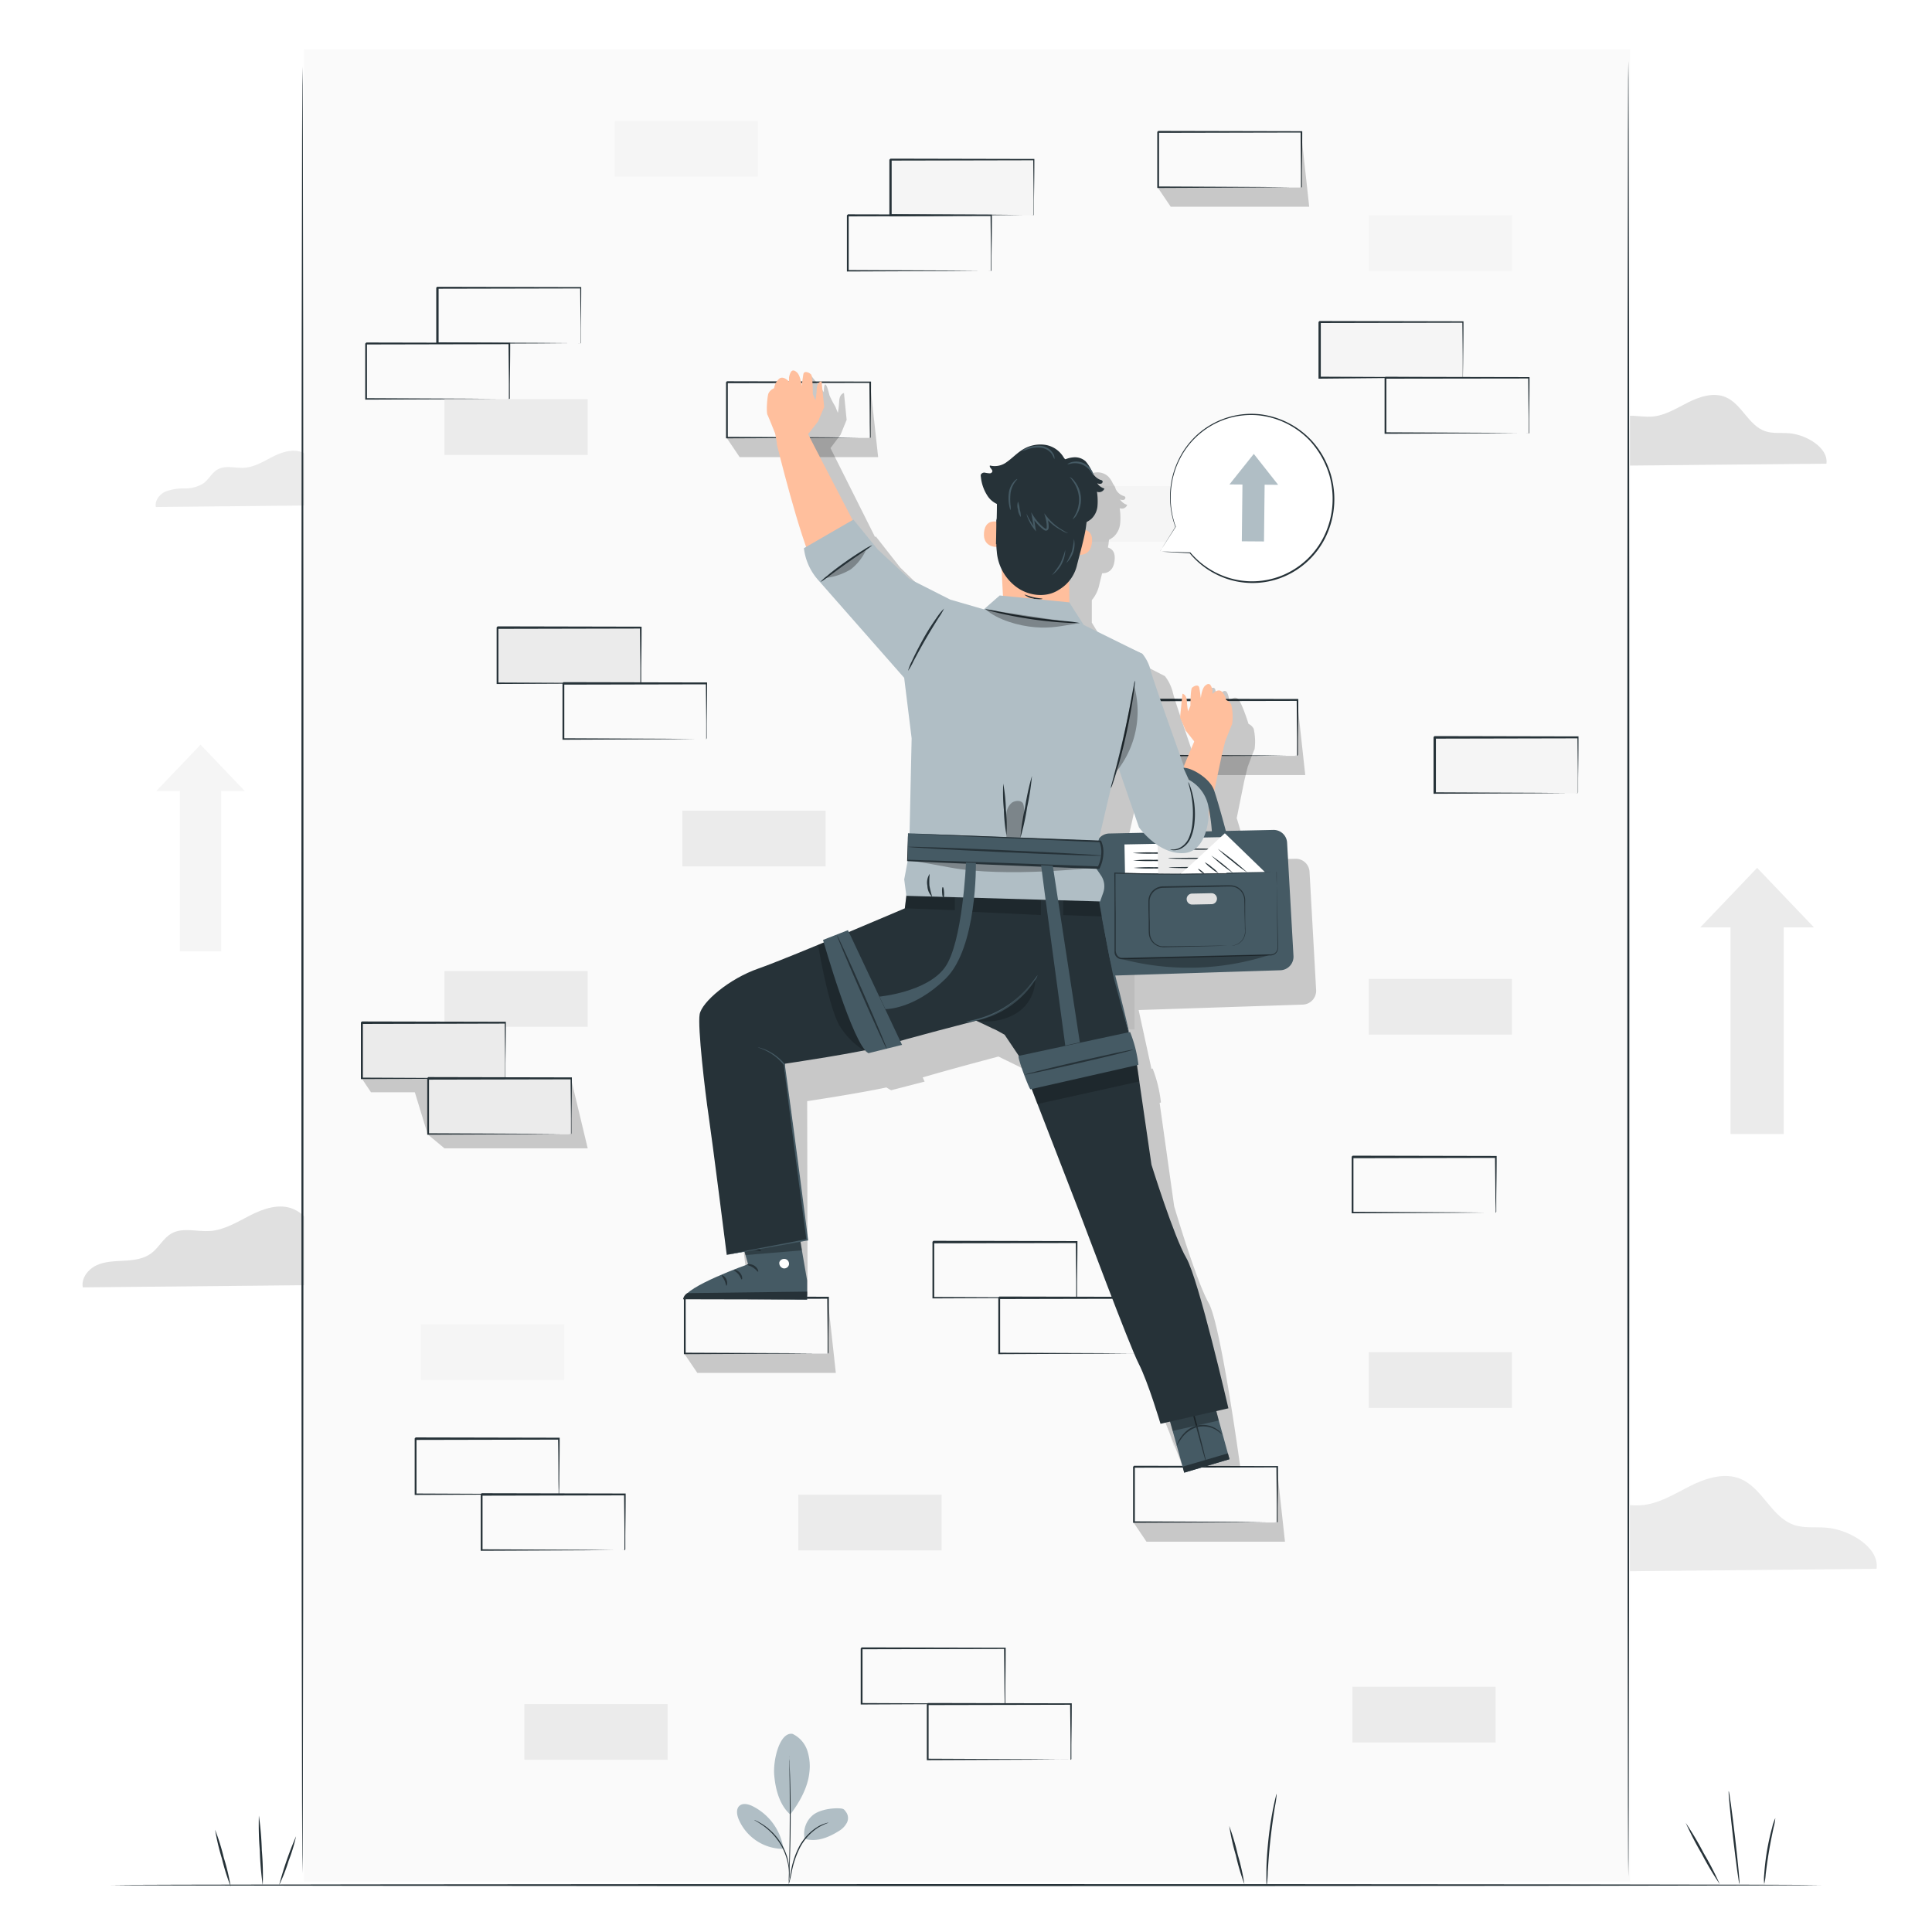 <svg class="animated" id="freepik_stories-business-challenge" xmlns="http://www.w3.org/2000/svg" viewBox="0 0 500 500" version="1.1" xmlns:xlink="http://www.w3.org/1999/xlink" xmlns:svgjs="http://svgjs.com/svgjs"><style>svg#freepik_stories-business-challenge:not(.animated) .animable {opacity: 0;}svg#freepik_stories-business-challenge.animated #freepik--Character--inject-353 {animation: 1s 1 forwards cubic-bezier(.36,-0.01,.5,1.38) slideUp;animation-delay: 0s;}            @keyframes slideUp {                0% {                    opacity: 0;                    transform: translateY(30px);                }                100% {                    opacity: 1;                    transform: inherit;                }            }        </style><g id="freepik--background-complete--inject-353" class="animable" style="transform-origin: 253.536px 254.598px;"><path d="M472.68,120c.57-4.13-5.26-7.53-9.65-7.88-2.09-.17-4.26.15-6.24-.54-4.29-1.5-6-7-10.19-8.8-3.12-1.32-6.73-.15-9.76,1.38s-6,3.45-9.42,3.66c-2.95.19-6.15-.9-8.73.54-1.92,1.07-2.93,3.29-4.7,4.59s-4,1.55-6.15,1.67-4.37.14-6.33,1-3.58,3-3.17,5.09Z" style="fill: rgb(224, 224, 224); transform-origin: 435.497px 111.458px;" id="elnin9vvvtq4j" class="animable"></path><path d="M485.66,406c.77-5.58-7.1-10.17-13-10.64-2.82-.23-5.75.2-8.42-.73-5.79-2-8.1-9.49-13.75-11.88-4.22-1.78-9.08-.19-13.17,1.87s-8.14,4.65-12.71,4.94c-4,.26-8.3-1.22-11.78.73-2.59,1.44-3.95,4.43-6.34,6.19s-5.39,2.09-8.29,2.25-5.91.19-8.55,1.4-4.83,4-4.28,6.86Z" style="fill: rgb(235, 235, 235); transform-origin: 435.499px 394.485px;" id="elfmcgjy98bkt" class="animable"></path><path d="M98.78,130.63c.45-3.25-4.14-5.92-7.58-6.2-1.64-.13-3.35.12-4.91-.42-3.37-1.18-4.72-5.53-8-6.92-2.46-1-5.29-.12-7.67,1.09s-4.74,2.71-7.41,2.88c-2.32.14-4.83-.71-6.86.42-1.51.84-2.3,2.58-3.7,3.61a8.83,8.83,0,0,1-4.83,1.31,13.67,13.67,0,0,0-5,.81c-1.53.71-2.81,2.33-2.49,4Z" style="fill: rgb(235, 235, 235); transform-origin: 69.546px 123.933px;" id="elmnx8c8n9hik" class="animable"></path><path d="M105.31,332.35c.64-4.67-5.94-8.51-10.89-8.91-2.36-.19-4.82.17-7-.61-4.85-1.69-6.78-7.94-11.51-9.94-3.53-1.49-7.6-.16-11,1.56s-6.81,3.9-10.64,4.14c-3.32.21-6.94-1-9.85.61-2.17,1.21-3.31,3.71-5.31,5.18s-4.51,1.75-6.94,1.89-4.94.15-7.15,1.17-4.05,3.35-3.59,5.73Z" style="fill: rgb(224, 224, 224); transform-origin: 63.356px 322.707px;" id="el0fms7luqtisq" class="animable"></path><rect x="447.86" y="237.4" width="13.76" height="56.08" style="fill: rgb(235, 235, 235); transform-origin: 454.74px 265.44px;" id="eltf816pkwi6" class="animable"></rect><polygon points="454.74 240.01 440.03 240.01 447.39 232.31 454.74 224.6 462.1 232.31 469.46 240.01 454.74 240.01" style="fill: rgb(235, 235, 235); transform-origin: 454.745px 232.305px;" id="ellxebqqyh7a" class="animable"></polygon><rect x="46.56" y="202.66" width="10.68" height="43.53" style="fill: rgb(245, 245, 245); transform-origin: 51.9px 224.425px;" id="elwbmpukpwhi" class="animable"></rect><polygon points="51.9 204.69 40.47 204.69 46.19 198.7 51.9 192.72 57.61 198.7 63.32 204.69 51.9 204.69" style="fill: rgb(245, 245, 245); transform-origin: 51.895px 198.705px;" id="elkn74c6mu9s" class="animable"></polygon></g><g id="freepik--Floor--inject-353" class="animable" style="transform-origin: 250px 487.86px;"><path d="M471.31,487.86c0,.14-99.09.26-221.3.26S28.69,488,28.69,487.86s99.07-.26,221.32-.26S471.31,487.71,471.31,487.86Z" style="fill: rgb(38, 50, 56); transform-origin: 250px 487.86px;" id="el105ea3iiz78q" class="animable"></path></g><g id="freepik--Wall--inject-353" class="animable" style="transform-origin: 249.915px 249.86px;"><rect x="78.7" y="12.77" width="343.13" height="474.18" style="fill: rgb(250, 250, 250); transform-origin: 250.265px 249.86px;" id="el68k1cs9ofga" class="animable"></rect><rect x="230.42" y="41.3" width="37.07" height="14.42" style="fill: rgb(245, 245, 245); transform-origin: 248.955px 48.51px;" id="elg3yfepxxfd" class="animable"></rect><path d="M267.5,55.72a1.67,1.67,0,0,1,0-.27c0-.2,0-.45,0-.76l0-2.88c0-2.51-.06-6.09-.1-10.51l.18.18-37.07.08c-.24.23.31-.32.25-.26h0v7.39c0,2.41,0,4.76,0,7l-.25-.25,26.51.12,7.74.07,2.09,0,.54,0h.2a5.47,5.47,0,0,1-.68,0l-2,0-7.68.07L230.42,56h-.25V48.71c0-1.21,0-2.43,0-3.67V41.32h0c0,.05.5-.5.27-.26l37.07.08h.18v.18c0,4.47-.08,8.08-.1,10.62l0,2.84c0,.3,0,.53,0,.73S267.5,55.73,267.5,55.72Z" style="fill: rgb(38, 50, 56); transform-origin: 248.93px 48.499px;" id="elaue19c6p8d" class="animable"></path><path d="M335.68,195.63s0-.09,0-.27,0-.45,0-.75l0-2.88c0-2.52-.06-6.1-.1-10.52l.18.18-37.07.08.26-.26h0v7.4c0,2.41,0,4.76,0,7l-.25-.25,26.5.12,7.74.07,2.09,0,.55,0h.19a5.47,5.47,0,0,1-.68,0l-2,0-7.69.07-26.67.11h-.25v-.25c0-2.25,0-4.6,0-7v-7.4h0l.26-.26,37.07.08h.19v.18c0,4.47-.07,8.08-.09,10.63,0,1.2,0,2.15,0,2.83,0,.3,0,.54,0,.73S335.69,195.64,335.68,195.63Z" style="fill: rgb(38, 50, 56); transform-origin: 317.24px 188.275px;" id="el8ic2dq1u4pe" class="animable"></path><g id="elb4s833xnx4a"><polygon points="298.61 195.63 301.96 200.59 337.8 200.59 335.68 181.21 335.68 195.63 298.61 195.63" style="opacity: 0.2; transform-origin: 318.205px 190.9px;" class="animable"></polygon></g><path d="M225.14,113.34s0-.1,0-.27,0-.45,0-.76l-.05-2.88c0-2.51-.05-6.09-.1-10.52l.18.19-37.07.08.26-.26h0v7.39q0,3.61,0,7l-.25-.25,26.5.12,7.74.07,2.09,0H225a.76.76,0,0,1,.19,0,5.47,5.47,0,0,1-.68,0l-2,0-7.69.07-26.67.12h-.25v-.25c0-2.26,0-4.6,0-7V98.94h0c-.06,0,.49-.5.26-.27l37.07.08h.19v.18c0,4.48-.07,8.09-.09,10.63l0,2.84c0,.29,0,.53,0,.72S225.15,113.35,225.14,113.34Z" style="fill: rgb(38, 50, 56); transform-origin: 206.658px 106.025px;" id="el7f9vc635fx5" class="animable"></path><g id="el150gfu90wlti"><polygon points="188.07 113.34 191.42 118.3 227.26 118.3 225.14 98.92 225.14 113.34 188.07 113.34" style="opacity: 0.2; transform-origin: 207.665px 108.61px;" class="animable"></polygon></g><path d="M336.7,48.54a1.52,1.52,0,0,1,0-.27c0-.2,0-.45,0-.76l0-2.88c0-2.51-.06-6.09-.1-10.51l.18.18-37.07.08c-.24.23.31-.32.25-.26h0v7.39c0,2.41,0,4.76,0,7l-.25-.25,26.51.12,7.74.07,2.09,0,.54,0h.2a5.47,5.47,0,0,1-.68,0l-2,0-7.68.07-26.68.12h-.25V41.53c0-1.21,0-2.43,0-3.67V34.14h0c-.05.05.5-.5.27-.26l37.07.08h.18v.18c0,4.47-.08,8.08-.1,10.62,0,1.21,0,2.15,0,2.84,0,.3,0,.54,0,.73S336.7,48.55,336.7,48.54Z" style="fill: rgb(38, 50, 56); transform-origin: 318.258px 41.23px;" id="eltccy3fxyok" class="animable"></path><g id="el7ogr3px82bx"><polygon points="299.62 48.54 302.98 53.5 338.82 53.5 336.7 34.12 336.7 48.54 299.62 48.54" style="opacity: 0.2; transform-origin: 319.22px 43.81px;" class="animable"></polygon></g><path d="M214.19,350.36a1.67,1.67,0,0,1,0-.27c0-.21,0-.45,0-.76,0-.7,0-1.66,0-2.88,0-2.52-.06-6.09-.1-10.52l.18.18-37.07.08c-.24.23.31-.32.25-.26h0v7.4q0,3.63,0,7l-.25-.25,26.51.11,7.74.07,2.09,0,.54,0,.2,0a5.47,5.47,0,0,1-.68,0l-2,0-7.68.07-26.68.12h-.25v-7.27c0-1.2,0-2.43,0-3.66v-3.74h0c0,.06.5-.49.27-.26l37.07.08h.18v.18c0,4.47-.08,8.09-.1,10.63l0,2.84c0,.29,0,.53,0,.72S214.19,350.36,214.19,350.36Z" style="fill: rgb(38, 50, 56); transform-origin: 195.75px 342.957px;" id="elw4trrol3f4g" class="animable"></path><g id="eljozo84fprw7"><polygon points="177.11 350.36 180.47 355.31 216.31 355.31 214.19 335.93 214.19 350.36 177.11 350.36" style="opacity: 0.2; transform-origin: 196.71px 345.62px;" class="animable"></polygon></g><path d="M131.7,103.31a1.39,1.39,0,0,1,0-.27c0-.2,0-.45,0-.76l0-2.87c0-2.52-.06-6.1-.1-10.52l.18.18-37.07.08c-.24.23.31-.32.26-.26h0v1.87c0,.62,0,1.25,0,1.86V96.3c0,2.41,0,4.76,0,7l-.25-.25,26.51.12,7.74.07,2.09,0,.54,0h.2a5.47,5.47,0,0,1-.68,0l-2,0-7.68.07-26.68.11h-.24v-.25c0-2.25,0-4.6,0-7V92.63c0-.61,0-1.24,0-1.86V88.9h0c0,.06.5-.49.27-.26l37.07.08h.18v.18c0,4.47-.07,8.08-.1,10.62l0,2.84c0,.3,0,.54,0,.73S131.71,103.32,131.7,103.31Z" style="fill: rgb(38, 50, 56); transform-origin: 113.28px 96.002px;" id="elvupw3lgdi1" class="animable"></path><path d="M150.24,88.89a.91.91,0,0,1,0-.27c0-.2,0-.45,0-.76,0-.7,0-1.66,0-2.88,0-2.51-.05-6.09-.09-10.51l.18.18-37.08.08.26-.26h0v7.39c0,2.41,0,4.75,0,7l-.25-.25,26.51.12,7.74.07,2.08,0H150l.2,0a5.77,5.77,0,0,1-.69,0l-2,0-7.68.07-26.68.12h-.25v-.25q0-3.39,0-7V74.49h0c-.06,0,.5-.5.26-.27l37.08.08h.18v.19c0,4.47-.08,8.08-.1,10.62,0,1.2,0,2.15,0,2.84,0,.29,0,.53,0,.72S150.24,88.9,150.24,88.89Z" style="fill: rgb(38, 50, 56); transform-origin: 131.658px 81.575px;" id="elumj1c9r40f8" class="animable"></path><rect x="115.03" y="103.31" width="37.07" height="14.42" style="fill: rgb(235, 235, 235); transform-origin: 133.565px 110.52px;" id="els27g1my6ej" class="animable"></rect><rect x="206.61" y="386.82" width="37.07" height="14.42" style="fill: rgb(235, 235, 235); transform-origin: 225.145px 394.03px;" id="el0ac4xk4vhpv5" class="animable"></rect><rect x="350" y="436.53" width="37.07" height="14.42" style="fill: rgb(235, 235, 235); transform-origin: 368.535px 443.74px;" id="elfh7s8drekpt" class="animable"></rect><rect x="135.7" y="441.01" width="37.07" height="14.42" style="fill: rgb(235, 235, 235); transform-origin: 154.235px 448.22px;" id="el1kzxlh4mhtv" class="animable"></rect><rect x="354.22" y="55.72" width="37.07" height="14.42" style="fill: rgb(245, 245, 245); transform-origin: 372.755px 62.93px;" id="el8c8r5b5h95q" class="animable"></rect><rect x="273.3" y="125.8" width="37.07" height="14.42" style="fill: rgb(245, 245, 245); transform-origin: 291.835px 133.01px;" id="elzqtfqlrk45i" class="animable"></rect><rect x="108.96" y="342.73" width="37.07" height="14.42" style="fill: rgb(245, 245, 245); transform-origin: 127.495px 349.94px;" id="elgu08r92ggo" class="animable"></rect><rect x="354.22" y="349.94" width="37.07" height="14.42" style="fill: rgb(235, 235, 235); transform-origin: 372.755px 357.15px;" id="elw4hicrwbc9" class="animable"></rect><rect x="256.55" y="251.97" width="37.07" height="14.42" style="fill: rgb(235, 235, 235); transform-origin: 275.085px 259.18px;" id="elfkdipqgswma" class="animable"></rect><rect x="115.03" y="251.32" width="37.07" height="14.42" style="fill: rgb(235, 235, 235); transform-origin: 133.565px 258.53px;" id="elh3iii680zdg" class="animable"></rect><rect x="176.6" y="209.81" width="37.07" height="14.42" style="fill: rgb(235, 235, 235); transform-origin: 195.135px 217.02px;" id="elxtxva2fyf9" class="animable"></rect><rect x="159.08" y="31.29" width="37.07" height="14.42" style="fill: rgb(245, 245, 245); transform-origin: 177.615px 38.5px;" id="els57kotcgl7m" class="animable"></rect><rect x="354.22" y="253.34" width="37.07" height="14.42" style="fill: rgb(235, 235, 235); transform-origin: 372.755px 260.55px;" id="elu9kqg8v0fm" class="animable"></rect><path d="M256.45,70.14a1.39,1.39,0,0,1,0-.27c0-.2,0-.45,0-.75,0-.7,0-1.66,0-2.88,0-2.52-.06-6.09-.1-10.52l.18.18L219.38,56c-.24.23.31-.32.26-.26h0V70.14l-.25-.25,26.5.12,7.74.07,2.09,0,.54,0h.2a3,3,0,0,1-.68,0l-2,0-7.68.07-26.67.11h-.25v-.26c0-2.25,0-4.6,0-7V59.47c0-.62,0-1.24,0-1.87V55.73h0c-.05.06.5-.49.27-.26l37.07.08h.18v.18c0,4.47-.07,8.09-.1,10.63l0,2.84c0,.29,0,.53,0,.72S256.46,70.15,256.45,70.14Z" style="fill: rgb(38, 50, 56); transform-origin: 237.938px 62.837px;" id="elp8yk6r0azu" class="animable"></path><rect x="341.48" y="83.34" width="37.07" height="14.42" style="fill: rgb(245, 245, 245); transform-origin: 360.015px 90.55px;" id="elje6nqpyquiq" class="animable"></rect><path d="M378.55,97.76s0-.09,0-.27,0-.45,0-.75c0-.7,0-1.66,0-2.88,0-2.52-.05-6.09-.1-10.52l.18.18-37.07.08.26-.26h0v7.4c0,2.41,0,4.76,0,7l-.25-.25,26.5.12,7.74.07,2.09,0,.55,0h.19a3,3,0,0,1-.68,0l-2,0-7.69.07L341.48,98h-.25v-.26c0-2.25,0-4.6,0-7v-7.4h0l.26-.26,37.07.08h.19v.18c0,4.47-.07,8.09-.09,10.63l-.05,2.84c0,.29,0,.53,0,.72S378.56,97.77,378.55,97.76Z" style="fill: rgb(38, 50, 56); transform-origin: 359.99px 90.54px;" id="el4pmx6n8zrql" class="animable"></path><path d="M395.6,112.19a1.67,1.67,0,0,1,0-.27c0-.2,0-.45,0-.76,0-.7,0-1.66,0-2.88,0-2.51-.06-6.09-.1-10.52l.18.19L358.53,98c-.24.23.31-.32.26-.26h0v3.72c0,1.24,0,2.46,0,3.67v7l-.25-.25,26.5.12,7.74.07,2.09,0h.54l.2,0a5.47,5.47,0,0,1-.68,0l-2,0-7.68.07-26.67.12h-.25v-.25q0-3.39,0-7V97.79h0c-.06,0,.49-.5.26-.27l37.07.08h.18v.18c0,4.48-.07,8.09-.1,10.63,0,1.2,0,2.15,0,2.84,0,.29,0,.53,0,.72S395.61,112.2,395.6,112.19Z" style="fill: rgb(38, 50, 56); transform-origin: 377.083px 104.86px;" id="elurfgumv9vcg" class="animable"></path><rect x="128.65" y="162.49" width="37.07" height="14.42" style="fill: rgb(235, 235, 235); transform-origin: 147.185px 169.7px;" id="elz30hzgjj8k" class="animable"></rect><path d="M165.72,176.92a1.67,1.67,0,0,1,0-.27c0-.2,0-.45,0-.76,0-.7,0-1.66,0-2.88,0-2.52-.06-6.09-.1-10.52l.18.18-37.07.08.26-.26h0v3.74c0,1.23,0,2.46,0,3.66v7l-.25-.25,26.5.11,7.74.07,2.09,0h.54l.2,0a5.47,5.47,0,0,1-.68,0l-2,0-7.68.07-26.67.12h-.25v-.25q0-3.39,0-7v-7.4h0l.26-.26,37.07.08h.18v.18c0,4.47-.07,8.09-.1,10.63l0,2.84c0,.29,0,.53,0,.72A1.1,1.1,0,0,1,165.72,176.92Z" style="fill: rgb(38, 50, 56); transform-origin: 147.285px 169.555px;" id="elop995tnjv3" class="animable"></path><path d="M182.77,191.34a.91.91,0,0,1,0-.27c0-.2,0-.45,0-.76l0-2.88c0-2.51-.05-6.09-.09-10.51l.18.18-37.08.08.26-.26h0v7.39c0,2.41,0,4.76,0,7l-.25-.25,26.51.12,7.74.07,2.08,0,.55,0h.2a5.77,5.77,0,0,1-.69,0l-2,0-7.68.07-26.68.12h-.25v-.25c0-2.25,0-4.6,0-7v-7.39h0l.26-.26,37.08.08H183v.18c0,4.47-.08,8.08-.1,10.62l0,2.84c0,.3,0,.53,0,.73A1.66,1.66,0,0,1,182.77,191.34Z" style="fill: rgb(38, 50, 56); transform-origin: 164.285px 183.99px;" id="el725h6hmfdds" class="animable"></path><rect x="371.27" y="190.9" width="37.07" height="14.42" style="fill: rgb(245, 245, 245); transform-origin: 389.805px 198.11px;" id="elpee60z2ppt" class="animable"></rect><path d="M408.34,205.32s0-.09,0-.27,0-.45,0-.75c0-.7,0-1.66,0-2.88,0-2.52-.06-6.09-.1-10.52l.18.18-37.07.08.26-.26h0v3.74c0,1.23,0,2.46,0,3.66v7l-.25-.25,26.5.12,7.74.07,2.09,0,.55,0h.19a4.12,4.12,0,0,1-.68,0l-2,0-7.68.07-26.67.11H371v-.26c0-2.25,0-4.6,0-7v-7.4h0l.26-.26,37.07.08h.18v.18c0,4.47-.07,8.08-.1,10.63,0,1.2,0,2.15,0,2.83,0,.3,0,.54,0,.73S408.35,205.33,408.34,205.32Z" style="fill: rgb(38, 50, 56); transform-origin: 389.755px 197.96px;" id="elxuu4p8niwp9" class="animable"></path><path d="M278.52,335.93a1.52,1.52,0,0,1,0-.27c0-.2,0-.45,0-.76,0-.69,0-1.66,0-2.88,0-2.51-.06-6.09-.1-10.51l.18.18-37.07.08c-.24.23.31-.32.25-.26h0v7.39c0,2.41,0,4.76,0,7l-.25-.25,26.51.12,7.74.07,2.09,0,.54,0h.2a5.67,5.67,0,0,1-.68,0l-2,0-7.68.07-26.68.12h-.25v-7.26c0-1.21,0-2.43,0-3.67v-3.72h0c-.05.05.5-.5.27-.26l37.07.08h.18v.18c0,4.47-.08,8.08-.1,10.62,0,1.21,0,2.15,0,2.84,0,.3,0,.54,0,.73S278.52,335.94,278.52,335.93Z" style="fill: rgb(38, 50, 56); transform-origin: 260.078px 328.544px;" id="elsh08lboh9ko" class="animable"></path><path d="M295.56,350.36s0-.1,0-.27,0-.45,0-.76c0-.7,0-1.66,0-2.88,0-2.52-.06-6.09-.1-10.52l.18.18-37.07.08.26-.26h0v7.4q0,3.63,0,7l-.25-.25,26.5.11,7.74.07,2.09,0,.55,0,.19,0a5.47,5.47,0,0,1-.68,0l-2,0-7.69.07-26.67.12h-.25v-.25c0-2.26,0-4.6,0-7v-7.4h0l.26-.26,37.07.08h.19v.18c0,4.47-.07,8.09-.09,10.63l0,2.84c0,.29,0,.53,0,.72A.64.64,0,0,1,295.56,350.36Z" style="fill: rgb(38, 50, 56); transform-origin: 277.12px 342.995px;" id="el8jddaqgdmc6" class="animable"></path><path d="M144.57,386.82a.91.91,0,0,1,0-.27c0-.2,0-.45,0-.76l-.05-2.88c0-2.52,0-6.09-.09-10.52l.18.18-37.08.08c-.23.24.32-.31.26-.26h0v7.38c0,2.42,0,4.76,0,7l-.25-.25,26.51.11,7.74.07,2.08,0h.55l.2,0a5.77,5.77,0,0,1-.69,0l-2,0-7.68.07-26.68.12h-.25v-.25q0-3.39,0-7v-7.38h0l.26-.26,37.08.08h.18v.18c0,4.47-.08,8.09-.1,10.63,0,1.2,0,2.15-.05,2.84,0,.29,0,.53,0,.72S144.57,386.82,144.57,386.82Z" style="fill: rgb(38, 50, 56); transform-origin: 126.08px 379.445px;" id="el9zgqz9f5bmt" class="animable"></path><path d="M161.61,401.24s0-.1,0-.27,0-.45,0-.76c0-.69,0-1.66,0-2.88,0-2.51-.06-6.09-.1-10.51l.18.18-37.07.08.26-.26h0v7.39c0,2.41,0,4.76,0,7l-.25-.25,26.5.12,7.74.07,2.09,0,.55,0h.19a5.47,5.47,0,0,1-.68,0l-2,0-7.69.07-26.67.12h-.25v-.25c0-2.25,0-4.6,0-7v-7.39h0c-.06.05.49-.5.26-.26l37.07.08h.18v.18c0,4.47-.07,8.08-.09,10.62l0,2.84c0,.3,0,.53,0,.73S161.62,401.25,161.61,401.24Z" style="fill: rgb(38, 50, 56); transform-origin: 143.163px 393.859px;" id="el7do6sw2k7e4" class="animable"></path><path d="M260,441s0-.1,0-.27,0-.45,0-.76l-.05-2.88c0-2.52-.06-6.09-.1-10.52l.18.18-37.07.08.26-.26h0V434q0,3.63,0,7l-.25-.25,26.5.11,7.74.07,2.09,0,.55,0,.19,0a5.47,5.47,0,0,1-.68,0l-2,0-7.69.07-26.67.12h-.25V441c0-2.26,0-4.6,0-7v-7.4h0l.26-.26,37.07.08h.19v.18c0,4.47-.07,8.09-.09,10.63l0,2.84c0,.29,0,.53,0,.72A.64.64,0,0,1,260,441Z" style="fill: rgb(38, 50, 56); transform-origin: 241.51px 433.73px;" id="elv3m7b82yit8" class="animable"></path><path d="M277.05,455.43a1.67,1.67,0,0,1,0-.27c0-.2,0-.45,0-.76l0-2.88c0-2.51-.06-6.09-.1-10.51l.18.18-37.07.08c-.24.23.31-.32.26-.26h0v3.72c0,1.24,0,2.46,0,3.67v7l-.25-.25,26.5.12,7.74.07,2.09,0h.54l.2,0a5.47,5.47,0,0,1-.68,0l-2,0-7.68.07-26.67.12h-.25v-.25c0-2.25,0-4.6,0-7V441h0l.26-.26,37.07.08h.18V441c0,4.47-.07,8.08-.1,10.62,0,1.2,0,2.15,0,2.84,0,.29,0,.53,0,.73S277.06,455.44,277.05,455.43Z" style="fill: rgb(38, 50, 56); transform-origin: 258.615px 448.135px;" id="elriyb4yhwpd" class="animable"></path><path d="M387.08,313.88a1.67,1.67,0,0,1,0-.27c0-.2,0-.45,0-.76L387,310c0-2.51-.05-6.09-.09-10.52l.18.18-37.07.08c-.24.24.31-.31.25-.26h0v7.39q0,3.61,0,7l-.25-.25,26.51.12,7.74.07,2.08,0h.55l.2,0a5.67,5.67,0,0,1-.68,0l-2,0-7.68.07-26.68.12h-.25v-7.26c0-1.21,0-2.43,0-3.67v-3.72h0c-.05.06.5-.49.27-.26l37.07.08h.18v.18c0,4.47-.08,8.09-.1,10.63,0,1.2,0,2.15,0,2.84,0,.29,0,.53,0,.72S387.08,313.88,387.08,313.88Z" style="fill: rgb(38, 50, 56); transform-origin: 368.568px 306.517px;" id="elt9kdl712c8a" class="animable"></path><path d="M330.43,394s0-.1,0-.27,0-.45,0-.76l0-2.88c0-2.51-.06-6.09-.1-10.52l.18.19-37.07.08.26-.26h0v3.72c0,1.24,0,2.46,0,3.67v7l-.25-.25,26.5.12,7.74.07,2.09,0h.55l.19,0a5.47,5.47,0,0,1-.68,0l-2,0-7.68.07-26.67.12h-.25V394q0-3.39,0-7v-7.39h0c-.06.05.49-.5.26-.27l37.07.08h.18v.17c0,4.48-.07,8.09-.1,10.63l0,2.84c0,.29,0,.53,0,.72S330.44,394,330.43,394Z" style="fill: rgb(38, 50, 56); transform-origin: 311.993px 386.692px;" id="el83urg0iya3q" class="animable"></path><g id="elfe9khmsappo"><polygon points="93.65 279.15 96.01 282.68 107.36 282.68 110.69 293.58 115.03 297.19 152.1 297.19 147.77 279.15 93.65 279.15" style="opacity: 0.2; transform-origin: 122.875px 288.17px;" class="animable"></polygon></g><rect x="93.65" y="264.73" width="37.07" height="14.42" style="fill: rgb(235, 235, 235); transform-origin: 112.185px 271.94px;" id="elh5tu4uagx1c" class="animable"></rect><path d="M130.72,279.15s0-.09,0-.27,0-.45,0-.75l0-2.88c0-2.52-.06-6.1-.1-10.52l.18.18L93.65,265l.26-.26h0v7.4c0,2.41,0,4.76,0,7l-.25-.25,26.5.12,7.74.07,2.09,0,.55,0h.19a5.47,5.47,0,0,1-.68,0l-2,0-7.69.07-26.67.11H93.4v-.25c0-2.25,0-4.6,0-7v-7.4h0l.26-.26,37.07.08h.18v.18c0,4.47-.07,8.08-.1,10.63l0,2.83c0,.3,0,.54,0,.73S130.73,279.16,130.72,279.15Z" style="fill: rgb(38, 50, 56); transform-origin: 112.155px 271.805px;" id="el1dgmq298ndz" class="animable"></path><rect x="110.69" y="279.15" width="37.07" height="14.42" style="fill: rgb(235, 235, 235); transform-origin: 129.225px 286.36px;" id="elsv5ybr0g5j" class="animable"></rect><path d="M147.77,293.58a1.67,1.67,0,0,1,0-.27c0-.2,0-.45,0-.76,0-.7,0-1.66,0-2.88,0-2.52-.06-6.09-.1-10.52l.18.18-37.07.08c-.24.24.31-.31.25-.26h0v7.39q0,3.62,0,7l-.25-.25,26.51.12,7.74.06,2.09,0h.54l.2,0a5.47,5.47,0,0,1-.68,0l-2,0-7.68.07-26.68.12h-.25v-7.26c0-1.21,0-2.43,0-3.67v-3.72h0c-.05.06.5-.49.27-.26l37.07.08H148v.18c0,4.47-.08,8.09-.1,10.63,0,1.2,0,2.15,0,2.84,0,.29,0,.53,0,.72S147.77,293.58,147.77,293.58Z" style="fill: rgb(38, 50, 56); transform-origin: 129.283px 286.177px;" id="elnjw5o1fmw4" class="animable"></path><g id="elnfovlupsla"><polygon points="293.36 394.03 296.71 398.99 332.55 398.99 330.43 379.61 330.43 394.03 293.36 394.03" style="opacity: 0.2; transform-origin: 312.955px 389.3px;" class="animable"></polygon></g><path d="M421.41,485.68c-.14,0-.26-105.2-.26-234.95s.12-235,.26-235,.26,105.18.26,235S421.56,485.68,421.41,485.68Z" style="fill: rgb(38, 50, 56); transform-origin: 421.41px 250.705px;" id="el2hkbxk3vkqj" class="animable"></path><path d="M78.28,17.31c.15,0,.26,104.66.26,233.73s-.11,233.76-.26,233.76S78,380.16,78,251,78.14,17.31,78.28,17.31Z" style="fill: rgb(38, 50, 56); transform-origin: 78.27px 251.055px;" id="eliww3x19nd3h" class="animable"></path></g><g id="freepik--Plants--inject-353" class="animable" style="transform-origin: 257.555px 468.468px;"><path d="M205.12,448.73a7.37,7.37,0,0,1,3.81,4.32,13,13,0,0,1,.51,5.86c-.43,3.8-2.59,7.64-4.92,10.68-3.2-2.8-3.93-7.67-4.15-10.17-.35-3.94,1.42-11.28,4.75-10.69" style="fill: rgb(176, 190, 197); transform-origin: 204.948px 459.143px;" id="elc7cpys29tg5" class="animable"></path><path d="M208.24,475.86a6.28,6.28,0,0,1,2-6c1.64-1.47,5-2,7.17-1.85,1,.08,1.1.3,1.68,1.14a2.65,2.65,0,0,1,0,2.72,5.41,5.41,0,0,1-2,2c-2.78,1.74-5.78,2.91-8.92,2" style="fill: rgb(176, 190, 197); transform-origin: 213.786px 472.086px;" id="el8bik7036wcu" class="animable"></path><path d="M204.14,487.52a4,4,0,0,1,.11-.78l.39-2.11a22,22,0,0,1,2.18-6.75,13.45,13.45,0,0,1,4.84-5.14,8.87,8.87,0,0,1,2-.87,3.77,3.77,0,0,1,.57-.15c.13,0,.2,0,.2,0a15.84,15.84,0,0,0-2.64,1.22,13.89,13.89,0,0,0-4.7,5.11,23.75,23.75,0,0,0-2.23,6.65c-.19.88-.35,1.6-.47,2.09A4,4,0,0,1,204.14,487.52Z" style="fill: rgb(38, 50, 56); transform-origin: 209.285px 479.62px;" id="eljc6q0ilu5zb" class="animable"></path><path d="M204.26,454.44a1.73,1.73,0,0,1,0,.34c0,.25,0,.58.06,1,0,.85.09,2.08.14,3.6.1,3.05.18,7.26.16,11.91s-.14,8.86-.26,11.91c-.06,1.52-.12,2.75-.18,3.6,0,.4-.05.73-.06,1a1.38,1.38,0,0,1,0,.34,1.8,1.8,0,0,1,0-.34c0-.26,0-.58,0-1,0-.89.06-2.11.09-3.61.08-3,.16-7.25.18-11.9s0-8.86-.07-11.9c0-1.5-.05-2.72-.06-3.61,0-.4,0-.73,0-1A1.23,1.23,0,0,1,204.26,454.44Z" style="fill: rgb(38, 50, 56); transform-origin: 204.368px 471.29px;" id="elu9nxvg9pjy" class="animable"></path><path d="M202.71,478.18a14.71,14.71,0,0,0-8-10.77c-1.07-.52-2.47-.85-3.35-.06s-.68,2.23-.25,3.34a12.57,12.57,0,0,0,11.55,7.8" style="fill: rgb(176, 190, 197); transform-origin: 196.727px 472.684px;" id="elaii1vri2grk" class="animable"></path><path d="M195.2,471a3.8,3.8,0,0,1,.68.3,6.64,6.64,0,0,1,.76.41,10.68,10.68,0,0,1,1,.61c.35.25.74.51,1.12.84s.78.69,1.19,1.08a16.37,16.37,0,0,1,2.26,2.91,16,16,0,0,1,1.49,3.36,17.19,17.19,0,0,1,.57,3,9.73,9.73,0,0,1,.05,1.16,5.78,5.78,0,0,1,0,.87,3.37,3.37,0,0,1-.08.73c-.06,0,.05-1.05-.14-2.74a11.22,11.22,0,0,0-.22-1.36,15.13,15.13,0,0,0-.4-1.53,16.09,16.09,0,0,0-1.48-3.3,17.07,17.07,0,0,0-2.2-2.87c-.4-.39-.77-.77-1.16-1.08a12.27,12.27,0,0,0-1.08-.86C196.13,471.5,195.17,471.07,195.2,471Z" style="fill: rgb(38, 50, 56); transform-origin: 199.768px 478.635px;" id="eli20l64xtlmb" class="animable"></path><path d="M436.27,471.76a78.93,78.93,0,0,1,4.63,7.8,80.13,80.13,0,0,1,4.17,8.06,80.41,80.41,0,0,1-4.63-7.8A82.74,82.74,0,0,1,436.27,471.76Z" style="fill: rgb(38, 50, 56); transform-origin: 440.67px 479.69px;" id="el94cbut0598v" class="animable"></path><path d="M447.38,463.52c.15,0,.88,5.36,1.65,12s1.28,12.05,1.14,12.07-.88-5.36-1.65-12S447.24,463.53,447.38,463.52Z" style="fill: rgb(38, 50, 56); transform-origin: 448.775px 475.555px;" id="el8rruz3bvgkw" class="animable"></path><path d="M459.45,470.52A13.76,13.76,0,0,1,459,473c-.33,1.53-.77,3.65-1.17,6s-.68,4.5-.87,6.06a13.84,13.84,0,0,1-.38,2.52,11.16,11.16,0,0,1,0-2.55,62.27,62.27,0,0,1,2.06-12.12A11.23,11.23,0,0,1,459.45,470.52Z" style="fill: rgb(38, 50, 56); transform-origin: 457.978px 479.05px;" id="elwtom7wbq85" class="animable"></path><path d="M318.13,472.56a58.5,58.5,0,0,1,2.21,7.47,57.14,57.14,0,0,1,1.71,7.61,58.5,58.5,0,0,1-2.21-7.47A57.14,57.14,0,0,1,318.13,472.56Z" style="fill: rgb(38, 50, 56); transform-origin: 320.09px 480.1px;" id="eljxjlbq1nc2" class="animable"></path><path d="M330.41,464.21a25.45,25.45,0,0,1-.48,3.47c-.34,2.13-.78,5.08-1.14,8.35s-.56,6.25-.69,8.4a27.29,27.29,0,0,1-.27,3.49,3,3,0,0,1-.09-.94c0-.6,0-1.48,0-2.56,0-2.17.19-5.16.54-8.45s.86-6.24,1.29-8.36c.22-1.06.41-1.91.57-2.5A3.58,3.58,0,0,1,330.41,464.21Z" style="fill: rgb(38, 50, 56); transform-origin: 329.072px 476.065px;" id="el5pudjpir8up" class="animable"></path><path d="M67,469.86a81.14,81.14,0,0,1,.76,9,76.14,76.14,0,0,1,.24,9.05,81.14,81.14,0,0,1-.76-9A78.78,78.78,0,0,1,67,469.86Z" style="fill: rgb(38, 50, 56); transform-origin: 67.502px 478.885px;" id="elhbj5eor35qg" class="animable"></path><path d="M76.63,475.2a43.83,43.83,0,0,1-1.95,6.43,43.45,43.45,0,0,1-2.45,6.26,88.7,88.7,0,0,1,4.4-12.69Z" style="fill: rgb(38, 50, 56); transform-origin: 74.43px 481.545px;" id="elpytjl5dozal" class="animable"></path><path d="M55.66,473.53a54.66,54.66,0,0,1,2.27,7.28,55.32,55.32,0,0,1,1.77,7.43A56.32,56.32,0,0,1,57.43,481,58.94,58.94,0,0,1,55.66,473.53Z" style="fill: rgb(38, 50, 56); transform-origin: 57.68px 480.885px;" id="elv9fte8o3glg" class="animable"></path></g><g id="freepik--speech-bubble--inject-353" class="animable" style="transform-origin: 322.698px 128.99px;"><path d="M300.2,142.7l7.91.36a21.35,21.35,0,0,0,9.66,6.55,20.89,20.89,0,0,0,26.53-14,22,22,0,0,0-13.92-27.34,20.89,20.89,0,0,0-26.53,14,22.16,22.16,0,0,0,.38,14h0Z" style="fill: rgb(255, 255, 255); transform-origin: 322.743px 128.94px;" id="el11jdqw8wl4rf" class="animable"></path><path d="M300.2,142.7l.28-.43c.19-.29.46-.69.8-1.22l3-4.69h-.16a.1.1,0,0,0,.14,0,.11.11,0,0,0,0-.12,22.22,22.22,0,0,1-1.07-10.58,21.29,21.29,0,0,1,2-6.56,20.8,20.8,0,0,1,11.85-10.57,20.55,20.55,0,0,1,9.05-1,21.23,21.23,0,0,1,9.07,3.33,21.55,21.55,0,0,1,3.87,3.23,23.16,23.16,0,0,1,3,4.16,23.59,23.59,0,0,1,2,4.69,23.19,23.19,0,0,1,.82,4.93,22.06,22.06,0,0,1-1.55,9.46,20.91,20.91,0,0,1-12.25,11.89,20.6,20.6,0,0,1-14.29-.11,21.34,21.34,0,0,1-8.7-6.14.11.11,0,0,0-.07,0l-5.86-.21-1.53,0h-.53l.49,0,1.49.09,5.93.34-.08,0a21.37,21.37,0,0,0,8.76,6.3,20.9,20.9,0,0,0,14.51.18,21.21,21.21,0,0,0,12.53-12.09,22.44,22.44,0,0,0,1.59-9.65,23.61,23.61,0,0,0-.84-5,23.31,23.31,0,0,0-2-4.78,22.36,22.36,0,0,0-3.09-4.24,21.89,21.89,0,0,0-13.21-6.69,21,21,0,0,0-16.61,5.55A21.39,21.39,0,0,0,305,119a21.67,21.67,0,0,0-2,6.67,22.35,22.35,0,0,0,1.18,10.69l.18-.09h0a.11.11,0,0,0-.14,0,.05.05,0,0,0,0,0q-1.93,3.13-3,4.82c-.32.52-.57.92-.74,1.21S300.2,142.7,300.2,142.7Z" style="fill: rgb(38, 50, 56); transform-origin: 322.698px 128.99px;" id="elq2hea6ixo0f" class="animable"></path><polygon points="330.79 125.47 324.48 117.47 318.18 125.37 330.79 125.47" style="fill: rgb(176, 190, 197); transform-origin: 324.485px 121.47px;" id="el1g97q3ht1op" class="animable"></polygon><polygon points="321.38 140.09 327.12 140.13 327.3 124.17 321.56 124.13 321.38 140.09" style="fill: rgb(176, 190, 197); transform-origin: 324.34px 132.13px;" id="elq8qbjq23ymc" class="animable"></polygon></g><g id="freepik--Character--inject-353" class="animable animator-active" style="transform-origin: 258.7px 238.501px;"><g id="eldwfb9039wva"><path d="M338.91,225.69a3.57,3.57,0,0,0-3.59-3.44l-12.26.28c-.47-1.83-2.05-7.92-3-10.78l1.95-9.64.88-3.62s1.49-4,1.8-4.61a15.13,15.13,0,0,0-.23-5.24,2.63,2.63,0,0,0-1.34-1.29s-1.81-5.83-2.84-6.58-2.28.75-2.28.75v-1.07c-.42-1.72-.93-2-1.87-1.24a3.84,3.84,0,0,0-1.14,2s-.25-1.56-.45-2.63-1.45-.43-1.87,0,1.22,10.26,1.22,10.26l-.61,1.5a19.77,19.77,0,0,1-.31-2.79c-.11-1.83-2.66-7.42-2.66-7.42L311.2,192l1.46,3.55,2.22,2.95c-.35.87-1.83,4.48-2.68,6.62-2.6-7.52-8.32-24.16-8.66-25.88a11.28,11.28,0,0,0-2.06-4.26l-15.18-7.77-3.74-6.06h0l0-5.83a9.17,9.17,0,0,0,1.89-3.78c.2-.87.48-2,.78-3.18,1.23,0,2.79-.48,3.18-3s-.65-3.34-1.67-3.66c0-.25.09-.52.12-.74l.15-1.25a7.8,7.8,0,0,0,1.25-.84,5.38,5.38,0,0,0,1.64-3.44,16,16,0,0,0-.13-3.91,1.48,1.48,0,0,0,1.95-.85,3.5,3.5,0,0,1-1.88-1.44,1.53,1.53,0,0,0,1,.13c.31-.1.54-.53.33-.79a.9.9,0,0,0-.5-.24,3.55,3.55,0,0,1-1.91-1.72,3.4,3.4,0,0,0-.3-.77,4.55,4.55,0,0,0-.43-.65,6.11,6.11,0,0,0-1.22-1.87,4.08,4.08,0,0,0-3.15-1.06,6,6,0,0,0-2.11.58c-.08-.09-.17-.16-.25-.24a6.86,6.86,0,0,0-4.84-3.63,8.5,8.5,0,0,0-6.37,1.56c-1.28.9-2.35,2.11-3.64,3a5,5,0,0,1-4.39,1c-.26.56.75,1,.61,1.64a.7.7,0,0,1-.66.47,7.42,7.42,0,0,1-1.23-.17,1,1,0,0,0-1.06.49,1.22,1.22,0,0,0,0,.63,11.42,11.42,0,0,0,1.85,5.29,6.38,6.38,0,0,0,2.33,2c0,1.34,0,2.69-.05,4l-.08.34c0,.1,0,.19,0,.3-1.24-.18-2.95.12-3.2,2.93-.3,3.25,2,3.84,3.21,3.87q0,.56.09,1.14a16.41,16.41,0,0,0,1.24,4.75l.37,7.22-.85-.08L260.44,163l-8.72-2.64-10.53-5.52-8.25-8-6.27-8-.21.13-11.53-23,2.59-3.43,1.59-3.88-.69-6.94s-1.13.12-1.24,2.12a23.38,23.38,0,0,1-.34,3l-.67-1.64a23.37,23.37,0,0,1-1.5-2.89c-1.59-6.54-1.55.57-1.37-.61,0-.31-4-5.24-4-5.24s.7,2.13-.32,1.24,1.42,1,1,2.91v1.18s-1.36-1.65-2.49-.83a4.24,4.24,0,0,0-1.36,2.59,2.89,2.89,0,0,0-1.48,1.41c-.34.94-.58,5-.24,5.73s2,5.06,2,5.06l.46,2.69s4.11,17.54,7.63,27.74l-.55.33a15.88,15.88,0,0,0,3.71,8.56l22.24,26.24,1.95,16.22-.53,25.53h-.4l-.16,7.23.1,0-.93,5.13.54,4.21-.41,3.55s-6.6,2.94-14.44,6.35l-.22-.48-6.47,2.62s.07.24.19.68l-1.47.63c-6.39,2.74-12.44,5.27-15.46,6.36-7.65,2.76-14.64,9-15.23,12.29s1.43,21,2.31,27.17c.95,6.56,3.9,30.82,3.9,30.82L209,335.29l-.1-49.71,0-.6s12.52-1.87,20.51-3.55a11.38,11.38,0,0,0,1.22.72l8.66-2.23-.49-1.09c7.39-2.18,19.6-5.4,19.6-5.4l5.36,2.62,2,1.14,3.69,5.7c-.3.61,2.83,9.16,3.08,9l.25-.06c4.31,11.53,11.36,30.42,12.17,32.6,1.17,3.16,13,36.13,15.5,41.12,1,1.93,5.06,12.51,5.64,14.06l14.88,0s-5-36.86-8.19-42.45-8.91-25-8.91-25l-3.76-26.75.34-.08a34.74,34.74,0,0,0-2.15-8.8l-.32.07,0-.07-3.3-15.13,42.53-1.41a3.59,3.59,0,0,0,3.4-3.85Zm-49.57,6.57h0Zm8.58,44.17-3.76-15.07Zm-5.06-53.21a3.44,3.44,0,0,0-2.59,1.3l3.12-13.8q.86-2.9,1.62-5.82l.06.2-.26,1.35c.17-.22.33-.45.49-.67l5.22,15.73a17.81,17.81,0,0,0,1.2,1.51Zm25-.57a19.17,19.17,0,0,0,.66-3.49h0l.32-1.55c.35,2.16.51,4.14.57,5Z" style="opacity: 0.2; transform-origin: 263.737px 238.035px;" class="animable"></path></g><g id="elnlcrfb21r8i"><path d="M304.06,375s-.44-1.7-1.35-4.16" style="opacity: 0.3; transform-origin: 303.385px 372.92px;" class="animable"></path></g><path d="M283.25,249c0-7.15.26-22.9.37-29.83a3.52,3.52,0,0,1,3.44-3.46l42.45-.93a3.5,3.5,0,0,1,3.59,3.31l1.65,29.3a3.51,3.51,0,0,1-3.39,3.71l-44.48,1.42A3.51,3.51,0,0,1,283.25,249Z" style="fill: rgb(69, 90, 100); transform-origin: 309.003px 233.65px;" id="elaulh93eqhlr" class="animable"></path><polygon points="305.34 226.14 291.15 225.94 291.01 218.54 305.19 218.27 305.34 226.14" style="fill: rgb(255, 255, 255); transform-origin: 298.175px 222.205px;" id="elje3kwqaavxh" class="animable"></polygon><path d="M303.7,220.77a43.49,43.49,0,0,1-5.29.16,44.51,44.51,0,0,1-5.28-.17,44.75,44.75,0,0,1,5.28-.15A43.49,43.49,0,0,1,303.7,220.77Z" style="fill: rgb(38, 50, 56); transform-origin: 298.415px 220.77px;" id="el8c391t0818b" class="animable"></path><path d="M303.81,222.69a42.31,42.31,0,0,1-5.28.15,43.49,43.49,0,0,1-5.29-.16,42.41,42.41,0,0,1,5.29-.15A43.38,43.38,0,0,1,303.81,222.69Z" style="fill: rgb(38, 50, 56); transform-origin: 298.525px 222.685px;" id="elnurq3yb6iln" class="animable"></path><path d="M303.92,224.61a47.5,47.5,0,0,1-5.28.15,43.49,43.49,0,0,1-5.29-.16,43.49,43.49,0,0,1,5.29-.16A44.51,44.51,0,0,1,303.92,224.61Z" style="fill: rgb(38, 50, 56); transform-origin: 298.635px 224.6px;" id="elmpbtyauwbal" class="animable"></path><polygon points="317.43 226.02 299.73 226.2 299.56 216.97 317.25 216.64 317.43 226.02" style="fill: rgb(235, 235, 235); transform-origin: 308.495px 221.42px;" id="elxzvq6cxn6hm" class="animable"></polygon><path d="M315.38,219.75a65.71,65.71,0,0,1-6.59.15c-3.64,0-6.59-.07-6.59-.16a65.71,65.71,0,0,1,6.59-.15C312.43,219.59,315.38,219.66,315.38,219.75Z" style="fill: rgb(38, 50, 56); transform-origin: 308.79px 219.745px;" id="elj51yzacjn8" class="animable"></path><path d="M315.52,222.14c0,.09-2.95.16-6.59.16s-6.59-.08-6.59-.17,3-.15,6.59-.15S315.52,222.05,315.52,222.14Z" style="fill: rgb(38, 50, 56); transform-origin: 308.93px 222.14px;" id="elscb3y9kh8z" class="animable"></path><path d="M315.66,224.54c0,.08-3,.15-6.59.15s-6.59-.08-6.59-.16,2.95-.16,6.59-.16A65.36,65.36,0,0,1,315.66,224.54Z" style="fill: rgb(38, 50, 56); transform-origin: 309.07px 224.52px;" id="elaeddmwius6" class="animable"></path><path d="M330.36,225.56s0,.1,0,.31,0,.54,0,.95c0,.85.06,2.08.09,3.66.08,3.21.18,7.83.3,13.54,0,.36,0,.72,0,1.09a2.06,2.06,0,0,1-.21,1.13,2,2,0,0,1-.86.83,2.52,2.52,0,0,1-1.17.2l-4.86.13-10.71.28-11.83.31-6.26.16-3.2.08-.81,0a4,4,0,0,1-.84,0,2,2,0,0,1-1.36-1,1.74,1.74,0,0,1-.2-.73c0-.26,0-.47,0-.71,0-.47,0-.93,0-1.39,0-.93,0-1.85,0-2.76,0-1.83,0-3.63,0-5.41,0-3.55,0-7-.06-10.26v-.15h.15c12.22.41,22.69.32,30.09.14,3.7-.08,6.64-.19,8.66-.26l2.32-.08h.78l-.21,0-.6,0-2.29.13c-2,.1-4.95.23-8.65.35-7.41.22-17.88.35-30.11,0l.16-.15c0,3.28,0,6.71.07,10.26,0,1.78,0,3.58,0,5.41,0,.91,0,1.83,0,2.75,0,.47,0,.93,0,1.4A2.7,2.7,0,0,0,289,247a1.67,1.67,0,0,0,1.14.88,3.86,3.86,0,0,0,.77,0l.81,0,3.2-.08,6.26-.15,11.84-.29,10.71-.25,4.85-.11a2.24,2.24,0,0,0,1.08-.18,1.68,1.68,0,0,0,.75-.72,1.83,1.83,0,0,0,.19-1c0-.37,0-.73,0-1.08-.08-5.69-.13-10.29-.18-13.49,0-1.59,0-2.83,0-3.69,0-.41,0-.73,0-1S330.36,225.56,330.36,225.56Z" style="fill: rgb(38, 50, 56); transform-origin: 309.57px 236.906px;" id="el3zpyeiao1x5" class="animable"></path><path d="M318.69,244.73s.26,0,.74-.12a3.76,3.76,0,0,0,1.81-1.07,3.86,3.86,0,0,0,.94-3.11c0-1.34-.06-2.85-.11-4.53,0-.84,0-1.71-.05-2.63a3.75,3.75,0,0,0-.83-2.57,3.51,3.51,0,0,0-2.56-1.27c-1,0-2.13,0-3.23.06l-14.42.28a3.5,3.5,0,0,0-3,1.77,3.39,3.39,0,0,0-.47,1.69c0,.62,0,1.22,0,1.82,0,1.21,0,2.4.07,3.56l0,1.72a14.94,14.94,0,0,0,.07,1.66,3.51,3.51,0,0,0,1.72,2.47,3.59,3.59,0,0,0,1.41.45c.48,0,1,0,1.49,0l5.48-.08,7.94-.1h2.92s-.07,0-.19,0l-.57,0-2.15.07-7.94.2-5.49.12c-.5,0-1,.05-1.52,0a3.8,3.8,0,0,1-3.39-3.15,13.91,13.91,0,0,1-.08-1.7c0-.56,0-1.14,0-1.72,0-1.16-.05-2.34-.07-3.55l0-1.83a3.77,3.77,0,0,1,.5-1.85,3.84,3.84,0,0,1,3.25-1.93l14.42-.26c1.12,0,2.18-.05,3.25,0a3.82,3.82,0,0,1,2.75,1.38,4,4,0,0,1,.87,2.74c0,.91,0,1.79,0,2.63,0,1.67,0,3.19.06,4.52,0,.34,0,.66,0,1a3.53,3.53,0,0,1-.2.88,3.62,3.62,0,0,1-2.71,2.39A2.83,2.83,0,0,1,318.69,244.73Z" style="fill: rgb(38, 50, 56); transform-origin: 309.76px 237.125px;" id="elsvgoj638b8" class="animable"></path><path d="M305.59,226.06c.2,0,11.4-10.41,11.4-10.41l10.33,10Z" style="fill: rgb(255, 255, 255); transform-origin: 316.455px 220.855px;" id="el8i3i7sqf6vr" class="animable"></path><path d="M322.83,225.82a36.81,36.81,0,0,1-3.94-2.95,38,38,0,0,1-3.73-3.2,77.05,77.05,0,0,1,7.67,6.15Z" style="fill: rgb(38, 50, 56); transform-origin: 318.995px 222.745px;" id="elz1i1s154sw" class="animable"></path><path d="M319.19,226a43.05,43.05,0,0,1-5.72-4.58,43.05,43.05,0,0,1,5.72,4.58Z" style="fill: rgb(38, 50, 56); transform-origin: 316.33px 223.71px;" id="ela3m70dplkln" class="animable"></path><path d="M315.34,226a8.57,8.57,0,0,1-1.88-1.31,8,8,0,0,1-1.68-1.55,8.84,8.84,0,0,1,1.88,1.31A8.28,8.28,0,0,1,315.34,226Z" style="fill: rgb(38, 50, 56); transform-origin: 313.56px 224.57px;" id="elyuuzx8fi1i" class="animable"></path><path d="M311.67,226.14c-.06.07-.46-.16-.89-.5s-.75-.69-.69-.76.45.16.89.51S311.72,226.07,311.67,226.14Z" style="fill: rgb(38, 50, 56); transform-origin: 310.879px 225.51px;" id="elnzhsm4ybr3q" class="animable"></path><g id="el4knls33rf0s"><g style="opacity: 0.3; transform-origin: 309.295px 248.764px;" class="animable"><path d="M289.86,248.08a67.8,67.8,0,0,0,38.87-1Z" id="els1bqtkaryn" class="animable" style="transform-origin: 309.295px 248.764px;"></path></g></g><path d="M313.55,234l-5,.1a1.42,1.42,0,0,1-1.44-1.4h0a1.41,1.41,0,0,1,1.39-1.44l5-.1a1.42,1.42,0,0,1,1.45,1.4h0A1.42,1.42,0,0,1,313.55,234Z" style="fill: rgb(224, 224, 224); transform-origin: 311.03px 232.63px;" id="elbl7rzy1geqs" class="animable"></path><polygon points="312.18 355.82 318.19 377.64 306.48 381.12 300.42 359.27 312.18 355.82" style="fill: rgb(69, 90, 100); transform-origin: 309.305px 368.47px;" id="elyq1dhsntmo9" class="animable"></polygon><path d="M312.18,378.53c-.1,0-1.43-4.74-3-10.65s-2.72-10.73-2.63-10.75,1.44,4.74,3,10.66S312.28,378.51,312.18,378.53Z" style="fill: rgb(38, 50, 56); transform-origin: 309.365px 367.83px;" id="el3lzgjtip22f" class="animable"></path><polygon points="317.77 376.13 306.06 379.57 306.48 381.12 318.19 377.64 317.77 376.13" style="fill: rgb(38, 50, 56); transform-origin: 312.125px 378.625px;" id="eled5gn4xrprv" class="animable"></polygon><path d="M304.55,374.13s0-.21.17-.55a8.63,8.63,0,0,1,2.3-3.21,6.49,6.49,0,0,1,7.71-.62,5.69,5.69,0,0,1,1.21,1c.24.29.35.47.33.49A11.06,11.06,0,0,0,314.6,370a6.5,6.5,0,0,0-4.91-.62,7.46,7.46,0,0,0-4,3C304.91,373.39,304.61,374.16,304.55,374.13Z" style="fill: rgb(38, 50, 56); transform-origin: 310.411px 371.448px;" id="eli3pt15z5t7" class="animable"></path><g id="elwae93xw4rcr"><g style="opacity: 0.3; transform-origin: 309.055px 367.465px;" class="animable"><polygon points="314.7 364.61 315.38 367.64 303.49 370.32 302.73 367.6 314.7 364.61" id="elsaofysinmf" class="animable" style="transform-origin: 309.055px 367.465px;"></polygon></g></g><path d="M189.31,311.91l4.29,15.27S177.17,333,177,336.07l31.88.25v-4.93l-3.54-20.53Z" style="fill: rgb(69, 90, 100); transform-origin: 192.94px 323.59px;" id="elld74wl6x4v" class="animable"></path><path d="M203.27,325.83a1.3,1.3,0,0,1,.91,1.49,1.26,1.26,0,0,1-1.48.92,1.4,1.4,0,0,1-1-1.59,1.31,1.31,0,0,1,1.65-.78" style="fill: rgb(255, 255, 255); transform-origin: 202.941px 327.033px;" id="elzg9c2kwbfz" class="animable"></path><path d="M208.87,336.32v-2.05l-31,.39a2.4,2.4,0,0,0-1.09,1.59Z" style="fill: rgb(38, 50, 56); transform-origin: 192.825px 335.295px;" id="elnlwd2wtefk" class="animable"></path><path d="M193.31,327.29c0,.15.79.22,1.57.73s1.19,1.16,1.33,1.1-.09-1-1-1.57S193.28,327.14,193.31,327.29Z" style="fill: rgb(38, 50, 56); transform-origin: 194.779px 328.136px;" id="elav781oqu2q9" class="animable"></path><path d="M189.94,328.69c0,.16.64.42,1.18,1.09s.69,1.36.85,1.35.25-.89-.43-1.7S189.94,328.54,189.94,328.69Z" style="fill: rgb(38, 50, 56); transform-origin: 191.012px 329.879px;" id="elnx925zw9p39" class="animable"></path><path d="M188,332.74c.15,0,.36-.75,0-1.61s-1.15-1.2-1.21-1.07.39.59.71,1.3S187.88,332.73,188,332.74Z" style="fill: rgb(38, 50, 56); transform-origin: 187.492px 331.387px;" id="elm1nj038srj" class="animable"></path><path d="M193.58,323.49c.07.15.79-.07,1.68,0s1.58.34,1.66.2-.59-.69-1.63-.74S193.5,323.37,193.58,323.49Z" style="fill: rgb(38, 50, 56); transform-origin: 195.25px 323.338px;" id="eloukdpu7i8h8" class="animable"></path><path d="M193,320a3,3,0,0,0,1.61,0,7.05,7.05,0,0,0,1.68-.52,8.33,8.33,0,0,0,.93-.49,2.21,2.21,0,0,0,.48-.38.67.67,0,0,0,.07-.84.85.85,0,0,0-.69-.36,2.11,2.11,0,0,0-.6.09,6.9,6.9,0,0,0-1,.34,5.84,5.84,0,0,0-1.49,1c-.74.69-1,1.28-.94,1.31s.43-.44,1.19-1a6.42,6.42,0,0,1,1.44-.81,5.2,5.2,0,0,1,.92-.29c.34-.09.63-.09.72.06s0,.08,0,.18a2.38,2.38,0,0,1-.36.28c-.29.18-.57.34-.85.49a8.93,8.93,0,0,1-1.56.6A9.86,9.86,0,0,0,193,320Z" style="fill: rgb(38, 50, 56); transform-origin: 195.443px 318.781px;" id="ell63tc62i5vh" class="animable"></path><g id="el6xhz49o3thl"><g style="opacity: 0.3; transform-origin: 199.765px 322.545px;" class="animable"><polygon points="207.05 320.28 207.54 323.59 192.93 324.81 191.99 321.45 207.05 320.28" id="el9ejo1i569h" class="animable" style="transform-origin: 199.765px 322.545px;"></polygon></g></g><path d="M210.66,115.59l-1.54-3.21,2.59-3.31,1.59-3.74-.68-6.68s-1.14.11-1.25,2a20.06,20.06,0,0,1-.34,2.94l-.67-1.58s0-4.65-.46-5.11-1.82-1.13-2,0-.44,3-.44,3-.24-2.71-1.26-3.57-1.59-.51-2,1.3v1.14s-1.36-1.59-2.5-.8a4.09,4.09,0,0,0-1.36,2.5,2.84,2.84,0,0,0-1.47,1.36c-.34.91-.59,4.84-.25,5.52s2,4.87,2,4.87l.47,2.6Z" style="fill: rgb(255, 191, 157); transform-origin: 205.879px 105.736px;" id="eln449as5zy7d" class="animable"></path><path d="M201,114.81s6,24.61,9.68,31.73L223.47,140l-14.35-27.63Z" style="fill: rgb(255, 191, 157); transform-origin: 212.235px 129.455px;" id="el0alo9xlwvaot" class="animable"></path><path d="M305.79,199.79c.11-.45,3.37-8.1,3.37-8.1l7.38,2.12-3.79,18Z" style="fill: rgb(255, 191, 157); transform-origin: 311.165px 201.75px;" id="elyipzzjne1" class="animable"></path><path d="M307.81,195l1.41-2.93-2.37-3-1.45-3.42.62-6.11s1,.1,1.14,1.86a20.23,20.23,0,0,0,.31,2.69l.61-1.45s0-4.24.43-4.66,1.66-1,1.86,0,.4,2.7.4,2.7.22-2.48,1.16-3.26,1.45-.47,1.86,1.19v1s1.24-1.45,2.28-.72a3.7,3.7,0,0,1,1.24,2.27,2.63,2.63,0,0,1,1.35,1.25,14,14,0,0,1,.22,5c-.31.62-1.8,4.45-1.8,4.45l-.88,3.49Z" style="fill: rgb(255, 191, 157); transform-origin: 312.204px 186.181px;" id="elwgpn5jco3e" class="animable"></path><path d="M276,119.27l-.34-.13a6.75,6.75,0,0,0-5.07-4,8.7,8.7,0,0,0-6.36,1.5c-1.29.87-2.36,2-3.64,2.9a5.12,5.12,0,0,1-4.4.93c-.25.54.76,1,.62,1.58a.7.7,0,0,1-.66.45,7.54,7.54,0,0,1-1.24-.17,1,1,0,0,0-1.06.48,1.26,1.26,0,0,0,0,.61,10.79,10.79,0,0,0,1.85,5.1,5.67,5.67,0,0,0,4.68,2.4,8.91,8.91,0,0,0,4-1.64l7.09-4.34a14.66,14.66,0,0,0,3.07-2.28A4.94,4.94,0,0,0,276,119.27Z" style="fill: rgb(38, 50, 56); transform-origin: 264.906px 122.979px;" id="elseidei9mi3n" class="animable"></path><path d="M274.59,119.46a7,7,0,0,1,3.19-1.1,4.18,4.18,0,0,1,3.15,1,9.51,9.51,0,0,1,1.66,2.67,3.92,3.92,0,0,0,2.2,2.16.86.86,0,0,1,.49.23c.21.25,0,.66-.33.76a1.48,1.48,0,0,1-1-.13,3.4,3.4,0,0,0,1.88,1.39,1.49,1.49,0,0,1-1.94.82,15.94,15.94,0,0,1,.13,3.78,5.17,5.17,0,0,1-1.65,3.31c-1.06.9-2.66,1.27-3.23,2.54" style="fill: rgb(38, 50, 56); transform-origin: 280.21px 127.615px;" id="elmwc8o72l2dj" class="animable"></path><path d="M260,162.51l16.79,1.89-.08-14.51s1.18-.1,2-6.3,2.46-16.71,2.46-16.71h0a21.75,21.75,0,0,0-22,0l-1,.59Z" style="fill: rgb(255, 191, 157); transform-origin: 269.67px 144.147px;" id="el9yqxferd68n" class="animable"></path><path d="M259.17,135.35c-.1-.06-4.11-1.79-4.51,2.47s4,3.78,4,3.66S259.17,135.35,259.17,135.35Z" style="fill: rgb(255, 191, 157); transform-origin: 256.902px 138.255px;" id="elww419efr9n" class="animable"></path><path d="M279.21,137c.12,0,4-.58,3.36,3.65s-4.78,2.69-4.77,2.56S279.21,137,279.21,137Z" style="fill: rgb(255, 191, 157); transform-origin: 280.221px 140.281px;" id="elmrpj7c8aq3" class="animable"></path><path d="M257.85,134.71c.19,3.63-.17,5.49.11,7.94a12.63,12.63,0,0,0,5.12,9.29c3.15,2.31,7.73,2.85,11,.66a10,10,0,0,0,4.56-6c.64-2.63,2.06-7.55,2.41-10.24.64-4.84,1-9.2,1-9.2l-13.53-4.25-8.47,3.7Z" style="fill: rgb(38, 50, 56); transform-origin: 269.949px 138.449px;" id="elo5283ysmg4i" class="animable"></path><path d="M269.81,155a4.57,4.57,0,0,1-2.45-.09,4.65,4.65,0,0,1-2.23-1c.05-.1,1,.34,2.32.65S269.81,154.85,269.81,155Z" style="fill: rgb(38, 50, 56); transform-origin: 267.47px 154.51px;" id="elg0dueww9c0l" class="animable"></path><path d="M257.76,140.84c.05-3.7.31-7.9.22-11.81a25,25,0,0,1,0-5c.31-1.44.65-1,1.46-2.18,1-1.55,4.23-2.27,6.07-2.4s2.27-1.67,3.5-.28A4.52,4.52,0,0,1,277,122a3.15,3.15,0,0,1,4.76,3.78,3.07,3.07,0,0,1,1.47,4.93c-.76.9-2,1.3-2.81,2.16a3.57,3.57,0,0,0-.7,3.8" style="fill: rgb(38, 50, 56); transform-origin: 270.86px 129.193px;" id="eldc3yozos4gt" class="animable"></path><path d="M275.69,142.32a8.12,8.12,0,0,1-3.45,6.52,23.37,23.37,0,0,0,2.16-3A23.73,23.73,0,0,0,275.69,142.32Z" style="fill: rgb(69, 90, 100); transform-origin: 273.965px 145.58px;" id="elwmal20hhfmq" class="animable"></path><path d="M277.94,139.46a6.59,6.59,0,0,1-2,6.26,19.22,19.22,0,0,0,1.45-3A19,19,0,0,0,277.94,139.46Z" style="fill: rgb(69, 90, 100); transform-origin: 277.014px 142.59px;" id="elmg0bipn6yn" class="animable"></path><path d="M262.35,122.59a9.62,9.62,0,0,1,4.8-3.32,5.6,5.6,0,0,1,5.48,1.4" style="fill: rgb(38, 50, 56); transform-origin: 267.49px 120.822px;" id="elueuqi56cv3" class="animable"></path><path d="M261.52,132a3.53,3.53,0,0,0,0-1.27,15.18,15.18,0,0,1,0-3,6.4,6.4,0,0,1,1-2.73c.41-.63.79-.93.74-1s-.5.16-1,.79a5.73,5.73,0,0,0-1.19,2.87,10.45,10.45,0,0,0,.09,3.09C261.32,131.57,261.45,132,261.52,132Z" style="fill: rgb(69, 90, 100); transform-origin: 262.13px 127.994px;" id="ellb4eabx943" class="animable"></path><path d="M264.2,133.8a6.81,6.81,0,0,0-.3-2,7.17,7.17,0,0,0-.44-2,3.32,3.32,0,0,0,0,2.1A3.39,3.39,0,0,0,264.2,133.8Z" style="fill: rgb(69, 90, 100); transform-origin: 263.745px 131.8px;" id="elmsjx7ms1jt" class="animable"></path><path d="M277.64,134.38a3.71,3.71,0,0,0,1.14-1.4,7.53,7.53,0,0,0-.6-8.33,3.61,3.61,0,0,0-1.34-1.22c0,.06.46.52,1.05,1.42a8.37,8.37,0,0,1,1.35,3.91,8.27,8.27,0,0,1-.77,4.06C278,133.8,277.57,134.32,277.64,134.38Z" style="fill: rgb(69, 90, 100); transform-origin: 278.3px 128.905px;" id="elgg0475xshhl" class="animable"></path><path d="M264.49,116.68a5.92,5.92,0,0,0,1.44-.4,8,8,0,0,1,3.44-.4,4,4,0,0,1,2.86,1.65,9.87,9.87,0,0,1,.63,1.31,1.92,1.92,0,0,0-.33-1.49,3.79,3.79,0,0,0-1.15-1.24,4.58,4.58,0,0,0-1.94-.72,7.07,7.07,0,0,0-3.63.56C264.94,116.31,264.46,116.62,264.49,116.68Z" style="fill: rgb(69, 90, 100); transform-origin: 268.692px 117.094px;" id="eln998bxybocr" class="animable"></path><path d="M282.93,123a2,2,0,0,0-.36-1.18,4.65,4.65,0,0,0-2.21-2,4.76,4.76,0,0,0-3-.23c-.75.21-1.13.51-1.1.56a8.05,8.05,0,0,0,1.17-.21,5,5,0,0,1,2.72.34,5.23,5.23,0,0,1,2.12,1.74C282.69,122.58,282.85,123,282.93,123Z" style="fill: rgb(69, 90, 100); transform-origin: 279.594px 121.224px;" id="eljpjyg5vmsk" class="animable"></path><path d="M276.4,138c0-.05-.65-.33-1.71-1a14.45,14.45,0,0,1-3.75-3.29l-.7-.87.31,1.08a9.4,9.4,0,0,1,.34,2.1c0,.35,0,.8-.11.84s-.47-.14-.75-.4a12.82,12.82,0,0,1-2.54-2.88l-.62-1,.2,1.13c.2,1.14.38,2.2.55,3.16l.34-.15a19.22,19.22,0,0,1-2.28-3.76,3.53,3.53,0,0,0,.34,1.16,11.6,11.6,0,0,0,1.64,2.84l.46.58-.12-.73c-.14-1-.3-2-.47-3.17l-.43.16a12.8,12.8,0,0,0,2.61,3,3.56,3.56,0,0,0,.51.38.79.79,0,0,0,.8.07.84.84,0,0,0,.37-.7,5.9,5.9,0,0,0,0-.6,9.53,9.53,0,0,0-.4-2.2l-.39.21a13.25,13.25,0,0,0,4,3.24A5.76,5.76,0,0,0,276.4,138Z" style="fill: rgb(69, 90, 100); transform-origin: 271.04px 135.29px;" id="elq10hrsxxu7" class="animable"></path><path d="M270.36,120.64a2.19,2.19,0,0,1,1.46-.87,3.78,3.78,0,0,1,1.73.18,6.21,6.21,0,0,1,3.35,2.54c.18.27.32.68.06.89a.69.69,0,0,1-.49.1,26.84,26.84,0,0,1-6.23-1" style="fill: rgb(38, 50, 56); transform-origin: 273.672px 121.614px;" id="els9idndh04f8" class="animable"></path><path d="M234.17,235.07s-29.79,12.76-37.88,15.58c-7.65,2.66-14.64,8.68-15.22,11.84s1.42,20.26,2.31,26.2c.94,6.32,4.7,36.07,4.7,36.07L209,320.89s-3.76-28.59-4.4-33.53c-.71-5.43-1.56-10.84-1.56-10.84l.09-1.23s20.52-3,25.79-4.7,23.71-6.44,23.71-6.44l5.36,2.52,2,1.11,3.69,5.49s14.33,37,15.5,40,13.05,34.84,15.51,39.64,5.65,15.56,5.65,15.56l17.57-4s-7.73-33.53-10.9-38.92S298,301.43,298,301.43l-3.86-26.49s-6.63-25.49-7-27.11S284,230.55,284,230.55L234.89,229Z" style="fill: rgb(38, 50, 56); transform-origin: 249.438px 298.735px;" id="elv4ygu9y0sq" class="animable"></path><path d="M292.13,267.08a6.3,6.3,0,0,1-.44-1.3l-1-3.57c-.41-1.55-.9-3.35-1.43-5.33s-1.18-4.19-1.59-6.55c-.95-4.7-1.78-9-2.35-12-.27-1.47-.48-2.7-.66-3.66a7.8,7.8,0,0,1-.17-1.36,6.23,6.23,0,0,1,.37,1.32c.22.95.49,2.17.82,3.62.66,3.07,1.55,7.31,2.49,12,.42,2.36,1.07,4.55,1.56,6.56s.94,3.79,1.32,5.35.63,2.66.85,3.61A7.89,7.89,0,0,1,292.13,267.08Z" style="fill: rgb(69, 90, 100); transform-origin: 288.31px 250.195px;" id="el787e6hc2rep" class="animable"></path><g id="el7rovegrafnu"><path d="M211.73,244.52s2.66,16.32,5.68,21.15a19.64,19.64,0,0,0,7.4,6.89l-10.74-29Z" style="opacity: 0.2; transform-origin: 218.27px 258.06px;" class="animable"></path></g><g id="eloeub5sgcfbr"><polygon points="268.44 285.73 266.68 280.73 294.17 274.94 294.88 279.87 268.44 285.73" style="opacity: 0.2; transform-origin: 280.78px 280.335px;" class="animable"></polygon></g><path d="M268.51,252.44a3,3,0,0,1-.39.81,16.76,16.76,0,0,1-1.37,2.05A24.12,24.12,0,0,1,253.36,264a19,19,0,0,1-2.42.42,3.43,3.43,0,0,1-.9,0c0-.1,1.26-.25,3.23-.81a26.42,26.42,0,0,0,13.19-8.59C267.77,253.49,268.43,252.39,268.51,252.44Z" style="fill: rgb(69, 90, 100); transform-origin: 259.275px 258.444px;" id="elsdu5iigov29" class="animable"></path><g id="elcagcl5qlaq8"><g style="opacity: 0.2; transform-origin: 260.25px 258.89px;" class="animable"><path d="M252.59,264.12a15.22,15.22,0,0,0,10.32-1.81,10.33,10.33,0,0,0,5-8.89c-3.84,4.64-8.18,8.82-15.32,10.7" id="elu5mxka2l6vp" class="animable" style="transform-origin: 260.25px 258.89px;"></path></g></g><path d="M188.08,324.76a1.87,1.87,0,0,1,.38-.11l1.13-.24,4.25-.86,15.06-2.89-.19.26c-.64-4.88-1.38-10.42-2.16-16.29-1.55-11.84-2.9-22.39-3.72-29.11l0,.08a13.55,13.55,0,0,0-4.71-3.74c-1.28-.6-2-.78-2-.82a2.46,2.46,0,0,1,.55.12,12.28,12.28,0,0,1,1.54.54,13.21,13.21,0,0,1,4.89,3.7l0,0v.05c.94,6.7,2.36,17.25,3.92,29.08.76,5.87,1.48,11.42,2.11,16.3l0,.22-.22,0-15.1,2.71-4.28.72-1.13.18A1.35,1.35,0,0,1,188.08,324.76Z" style="fill: rgb(69, 90, 100); transform-origin: 198.605px 297.9px;" id="elyl5lrqvrtjm" class="animable"></path><g id="elhqqycm0y2oj"><polygon points="234.17 235.07 247.1 235.55 247.1 232.19 234.6 231.83 234.17 235.07" style="opacity: 0.2; transform-origin: 240.635px 233.69px;" class="animable"></polygon></g><g id="elc0028r0jg5k"><polygon points="251.4 232.37 251.4 235.97 269.39 236.82 269.39 232.84 251.4 232.37" style="opacity: 0.2; transform-origin: 260.395px 234.595px;" class="animable"></polygon></g><g id="elmqpt1swqvgp"><polygon points="275.16 233 275.16 236.82 285.18 237.18 284.47 233.27 275.16 233" style="opacity: 0.2; transform-origin: 280.17px 235.09px;" class="animable"></polygon></g><path d="M234,175.42l-22.25-25.3a15,15,0,0,1-3.7-8.25l12.81-7.4,6.26,7.68,8.26,7.69,10.53,5.33,8.71,2.53,4.1-3.59,18,1.78,3.74,5.84,15.18,7.49-12.75,54.35,2.05,3a5,5,0,0,1,.57,4.46l-.8,2.26-50.14-1.45-.56-4.24,1.27-6.79.65-29.74Z" style="fill: rgb(176, 190, 197); transform-origin: 251.845px 183.88px;" id="el6lpln0t86te" class="animable"></path><g id="el6oikala3xea"><path d="M234.86,222.62s3.88.54,10.91,1.87c14.71,2.76,37.76,0,37.76,0Z" style="opacity: 0.3; transform-origin: 259.195px 224.168px;" class="animable"></path></g><path d="M312.41,206.11c-1.08-3-4.75-4.31-4.75-4.31s-9.49-26.32-9.92-28.48a10.88,10.88,0,0,0-2.07-4.1l-3.76-1.68-6,20.88,8.85,25.68s5,7.12,11.65,6.68S313.48,209.13,312.41,206.11Z" style="fill: rgb(176, 190, 197); transform-origin: 299.385px 194.17px;" id="elyfggqpj4gub" class="animable"></path><path d="M225.75,141.09a12.51,12.51,0,0,1-1.94,1.44c-1.23.84-2.93,2-4.78,3.31s-3.51,2.54-4.71,3.42a12.36,12.36,0,0,1-2,1.37A10.22,10.22,0,0,1,214.1,149c1.14-1,2.77-2.23,4.63-3.55s3.6-2.44,4.88-3.21A10.46,10.46,0,0,1,225.75,141.09Z" style="fill: rgb(38, 50, 56); transform-origin: 219.035px 145.86px;" id="el7zrj7mfj6w7" class="animable"></path><path d="M279.46,161.24a3.89,3.89,0,0,1-1,0c-.63,0-1.54,0-2.66-.09-2.25-.12-5.36-.39-8.76-.89s-6.46-1.11-8.65-1.63c-1.1-.26-2-.49-2.58-.67a3.34,3.34,0,0,1-.93-.33,32.37,32.37,0,0,1,3.59.64c2.2.43,5.25,1,8.64,1.48s6.48.82,8.72,1A29.65,29.65,0,0,1,279.46,161.24Z" style="fill: rgb(38, 50, 56); transform-origin: 267.17px 159.451px;" id="ell3clflwusus" class="animable"></path><path d="M293.72,176.14a4.6,4.6,0,0,1-.06,1.13c-.07.72-.21,1.76-.39,3-.38,2.57-1,6.1-1.86,10s-1.81,7.32-2.56,9.8c-.38,1.24-.7,2.24-.94,2.92a4.15,4.15,0,0,1-.43,1,5.07,5.07,0,0,1,.23-1.11c.22-.8.48-1.79.78-3,.67-2.5,1.55-6,2.41-9.81s1.54-7.36,2-9.91c.22-1.18.41-2.19.56-3A4.23,4.23,0,0,1,293.72,176.14Z" style="fill: rgb(38, 50, 56); transform-origin: 290.606px 190.065px;" id="elgkmnvo97of7" class="animable"></path><path d="M302.85,219.84s.3,0,.82,0a4.15,4.15,0,0,0,2.06-.67,5.32,5.32,0,0,0,2-2.46,12.82,12.82,0,0,0,.89-3.91,25,25,0,0,0-.39-7.37c-.38-1.86-.78-3-.7-3a2.48,2.48,0,0,1,.37.75,18.41,18.41,0,0,1,.69,2.17,21.94,21.94,0,0,1,.55,7.5,12.66,12.66,0,0,1-1,4.06,5.53,5.53,0,0,1-2.26,2.58,3.93,3.93,0,0,1-2.25.55C303.12,220,302.84,219.87,302.85,219.84Z" style="fill: rgb(38, 50, 56); transform-origin: 306.049px 211.238px;" id="elf0j8mffxg1f" class="animable"></path><path d="M244.32,157.5a16.76,16.76,0,0,1-1.39,2.36c-.9,1.43-2.12,3.4-3.41,5.62s-2.39,4.28-3.17,5.77a15.45,15.45,0,0,1-1.35,2.37,13.26,13.26,0,0,1,1-2.54c.7-1.53,1.76-3.62,3-5.86s2.57-4.19,3.55-5.57A13,13,0,0,1,244.32,157.5Z" style="fill: rgb(38, 50, 56); transform-origin: 239.66px 165.56px;" id="eljw1o6h13o5" class="animable"></path><path d="M260.48,216.2a43.82,43.82,0,0,1-.68-6.68,44.38,44.38,0,0,1-.16-6.72,42.16,42.16,0,0,1,.68,6.68A44.38,44.38,0,0,1,260.48,216.2Z" style="fill: rgb(38, 50, 56); transform-origin: 260.06px 209.5px;" id="elf8xlwfr2dq" class="animable"></path><path d="M267.07,200.8a65.76,65.76,0,0,1-1.24,8.07,62.41,62.41,0,0,1-1.76,8,65.76,65.76,0,0,1,1.24-8.07A64,64,0,0,1,267.07,200.8Z" style="fill: rgb(38, 50, 56); transform-origin: 265.57px 208.835px;" id="eliv5umqsta6g" class="animable"></path><g id="elefhpv6z75gf"><g style="opacity: 0.3; transform-origin: 262.728px 212.037px;" class="animable"><path d="M264.8,208.05c-.37-1-2.06-.94-2.95-.29a4,4,0,0,0-1.39,2.89c-.09,1.1,0,4.94,0,6l3.59.14C264.22,216,265.57,210.19,264.8,208.05Z" id="eli5rvpt75z59" class="animable" style="transform-origin: 262.728px 212.037px;"></path></g></g><path d="M241.27,232.12a4.08,4.08,0,0,1-1.26-2.88,4,4,0,0,1,.59-3.08,20.3,20.3,0,0,0-.07,3A22.24,22.24,0,0,0,241.27,232.12Z" style="fill: rgb(38, 50, 56); transform-origin: 240.595px 229.14px;" id="elgekxdu5f8r" class="animable"></path><path d="M244.15,232.37c-.15,0-.3-.61-.34-1.38s0-1.39.18-1.4.29.61.34,1.37S244.29,232.36,244.15,232.37Z" style="fill: rgb(38, 50, 56); transform-origin: 244.07px 230.98px;" id="elu60u3jh0218" class="animable"></path><g id="elghehymcywwj"><g style="opacity: 0.3; transform-origin: 291.706px 188.555px;" class="animable"><path d="M289,199.58a24.78,24.78,0,0,0,4.52-22.05Z" id="eldnwuztg0rt7" class="animable" style="transform-origin: 291.706px 188.555px;"></path></g></g><g id="ele291hm3f3r"><g style="opacity: 0.3; transform-origin: 267.04px 160.07px;" class="animable"><path d="M279,161.33c-4.19.65-6.84,1.34-11.07,1s-9.64-1.84-12.85-4.61Z" id="eljmbl5u8xhb" class="animable" style="transform-origin: 267.04px 160.07px;"></path></g></g><g id="el4jqlwk7tif"><path d="M213.63,149.58a16.23,16.23,0,0,0,6.54-2.23,13.3,13.3,0,0,0,4.1-5.34Z" style="opacity: 0.3; transform-origin: 218.95px 145.795px;" class="animable"></path></g><path d="M235,215.65l49.72,2a8.46,8.46,0,0,1-.42,6.81l-49.46-1.87Z" style="fill: rgb(69, 90, 100); transform-origin: 260.041px 220.055px;" id="elsr5psve3w4k" class="animable"></path><path d="M235,215.65a3.7,3.7,0,0,1,0,.48v1.35c0,1.2,0,2.93,0,5.15l-.12-.13c9.31.27,28,.92,49.46,1.73l-.24.14.06-.14A8.93,8.93,0,0,0,285,221a6.57,6.57,0,0,0-.49-3.17l.22.14-35.27-1.55-10.55-.5-2.86-.15-.75,0-.27,0a.77.77,0,0,1,.23,0H236l2.81.08,10.49.36,35.48,1.33h.15l.07.15a7.13,7.13,0,0,1,.54,3.43,9.28,9.28,0,0,1-.89,3.46l-.07.14-.07.15h-.17c-21.48-.81-40.15-1.57-49.45-2h-.12v-.12c.08-2.25.14-4,.19-5.22,0-.56,0-1,.06-1.32A2.17,2.17,0,0,1,235,215.65Z" style="fill: rgb(38, 50, 56); transform-origin: 260.169px 220.26px;" id="el7eiv5ksjkfs" class="animable"></path><path d="M285.18,221.44c0,.14-11.26-.25-25.13-.88s-25.12-1.25-25.11-1.39,11.26.24,25.13.87S285.18,221.29,285.18,221.44Z" style="fill: rgb(38, 50, 56); transform-origin: 260.06px 220.305px;" id="ell9l35yzpwm" class="animable"></path><path d="M213,243.25s7.79,27.4,11.78,29.31l8.67-2.15-14-29.68Z" style="fill: rgb(69, 90, 100); transform-origin: 223.225px 256.645px;" id="ely0outuortpm" class="animable"></path><path d="M229.51,271.48c-.13.06-3.13-6.48-6.68-14.6s-6.34-14.76-6.21-14.81,3.12,6.48,6.68,14.6S229.64,271.42,229.51,271.48Z" style="fill: rgb(38, 50, 56); transform-origin: 223.065px 256.775px;" id="elii3m1bt2xgi" class="animable"></path><path d="M263.61,273.27c-.3.59,2.84,8.83,3.08,8.64l27.93-6.34a32.89,32.89,0,0,0-2.16-8.49Z" style="fill: rgb(69, 90, 100); transform-origin: 279.105px 274.497px;" id="eltpuu5yr1yb" class="animable"></path><path d="M293.31,271.64c0,.14-6.22,1.7-14,3.47s-14,3.1-14.07,3,6.22-1.69,14-3.47S293.28,271.5,293.31,271.64Z" style="fill: rgb(38, 50, 56); transform-origin: 279.275px 274.873px;" id="elbbnradnp9gn" class="animable"></path><path d="M227.6,257.92s12.23-1.13,16.9-7.5S250,223.21,250,223.21l2.56.1s.4,21.87-7.81,29.94-15.61,7.91-15.61,7.91Z" style="fill: rgb(69, 90, 100); transform-origin: 240.082px 242.185px;" id="elzuf3qnzdvo" class="animable"></path><path d="M269.43,223.92c0,.48,6.26,46.67,6.26,46.67l3.77-.84-7-45.71Z" style="fill: rgb(69, 90, 100); transform-origin: 274.445px 247.255px;" id="elfgcf6etk28d" class="animable"></path><path d="M312.66,208.34a48.52,48.52,0,0,1,1,7.27h3.74s-2.11-8-3.22-11.14-6-5.92-7.91-5.74l1.39,3.07.17.09A10,10,0,0,1,312.66,208.34Z" style="fill: rgb(69, 90, 100); transform-origin: 311.835px 207.166px;" id="el1lw2c82n2jn" class="animable"></path></g><defs>     <filter id="active" height="200%">         <feMorphology in="SourceAlpha" result="DILATED" operator="dilate" radius="2"></feMorphology>                <feFlood flood-color="#32DFEC" flood-opacity="1" result="PINK"></feFlood>        <feComposite in="PINK" in2="DILATED" operator="in" result="OUTLINE"></feComposite>        <feMerge>            <feMergeNode in="OUTLINE"></feMergeNode>            <feMergeNode in="SourceGraphic"></feMergeNode>        </feMerge>    </filter>    <filter id="hover" height="200%">        <feMorphology in="SourceAlpha" result="DILATED" operator="dilate" radius="2"></feMorphology>                <feFlood flood-color="#ff0000" flood-opacity="0.5" result="PINK"></feFlood>        <feComposite in="PINK" in2="DILATED" operator="in" result="OUTLINE"></feComposite>        <feMerge>            <feMergeNode in="OUTLINE"></feMergeNode>            <feMergeNode in="SourceGraphic"></feMergeNode>        </feMerge>            <feColorMatrix type="matrix" values="0   0   0   0   0                0   1   0   0   0                0   0   0   0   0                0   0   0   1   0 "></feColorMatrix>    </filter></defs></svg>